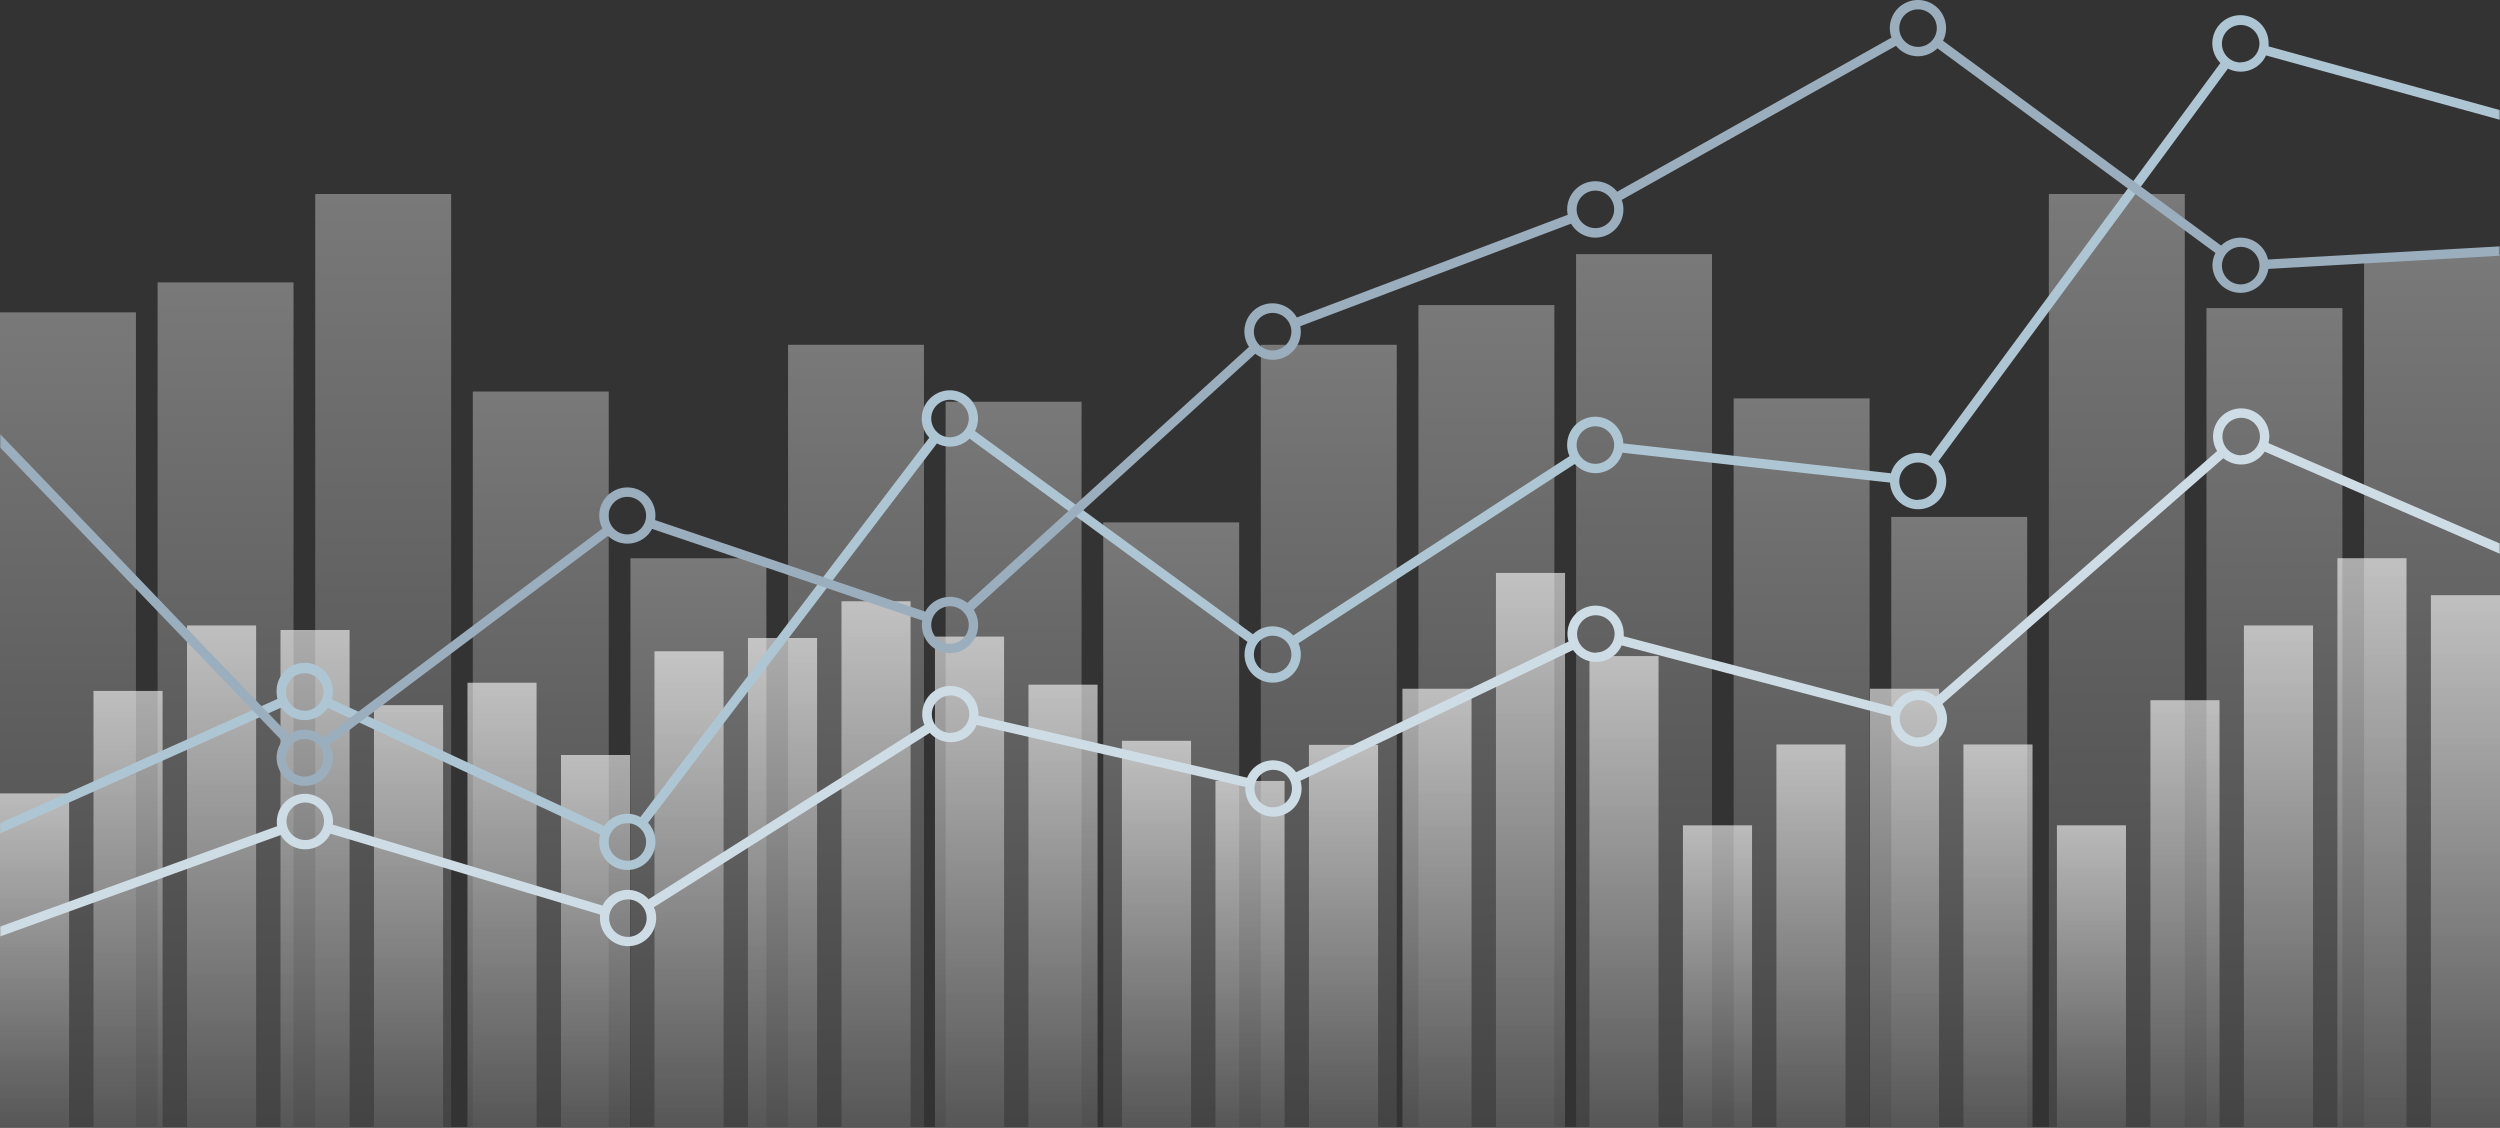 <svg xmlns="http://www.w3.org/2000/svg" xmlns:xlink="http://www.w3.org/1999/xlink" viewBox="0 0 760 342.84"><rect x="0" y="0" width="760" height="342.84" fill="#333333" stroke="none"/><defs><style>.cls-1{fill:url(#linear-gradient);}.cls-2{isolation:isolate;}.cls-3{opacity:0.34;}.cls-10,.cls-11,.cls-12,.cls-13,.cls-14,.cls-15,.cls-16,.cls-17,.cls-18,.cls-19,.cls-21,.cls-22,.cls-23,.cls-24,.cls-25,.cls-26,.cls-27,.cls-28,.cls-29,.cls-30,.cls-31,.cls-32,.cls-33,.cls-34,.cls-35,.cls-36,.cls-37,.cls-38,.cls-39,.cls-4,.cls-40,.cls-41,.cls-42,.cls-43,.cls-44,.cls-45,.cls-46,.cls-47,.cls-5,.cls-6,.cls-7,.cls-8,.cls-9{mix-blend-mode:overlay;}.cls-4{fill:url(#linear-gradient-2);}.cls-5{fill:url(#linear-gradient-3);}.cls-6{fill:url(#linear-gradient-4);}.cls-7{fill:url(#linear-gradient-5);}.cls-8{fill:url(#linear-gradient-6);}.cls-9{fill:url(#linear-gradient-7);}.cls-10{fill:url(#linear-gradient-8);}.cls-11{fill:url(#linear-gradient-9);}.cls-12{fill:url(#linear-gradient-10);}.cls-13{fill:url(#linear-gradient-11);}.cls-14{fill:url(#linear-gradient-12);}.cls-15{fill:url(#linear-gradient-13);}.cls-16{fill:url(#linear-gradient-14);}.cls-17{fill:url(#linear-gradient-15);}.cls-18{fill:url(#linear-gradient-16);}.cls-19{fill:url(#linear-gradient-17);}.cls-20{opacity:0.59;}.cls-21{fill:url(#linear-gradient-18);}.cls-22{fill:url(#linear-gradient-19);}.cls-23{fill:url(#linear-gradient-20);}.cls-24{fill:url(#linear-gradient-21);}.cls-25{fill:url(#linear-gradient-22);}.cls-26{fill:url(#linear-gradient-23);}.cls-27{fill:url(#linear-gradient-24);}.cls-28{fill:url(#linear-gradient-25);}.cls-29{fill:url(#linear-gradient-26);}.cls-30{fill:url(#linear-gradient-27);}.cls-31{fill:url(#linear-gradient-28);}.cls-32{fill:url(#linear-gradient-29);}.cls-33{fill:url(#linear-gradient-30);}.cls-34{fill:url(#linear-gradient-31);}.cls-35{fill:url(#linear-gradient-32);}.cls-36{fill:url(#linear-gradient-33);}.cls-37{fill:url(#linear-gradient-34);}.cls-38{fill:url(#linear-gradient-35);}.cls-39{fill:url(#linear-gradient-36);}.cls-40{fill:url(#linear-gradient-37);}.cls-41{fill:url(#linear-gradient-38);}.cls-42{fill:url(#linear-gradient-39);}.cls-43{fill:url(#linear-gradient-40);}.cls-44{fill:url(#linear-gradient-41);}.cls-45{fill:url(#linear-gradient-42);}.cls-46{fill:url(#linear-gradient-43);}.cls-47{fill:url(#linear-gradient-44);}.cls-48{mask:url(#mask);}.cls-49{fill:#cedde5;}.cls-50{fill:#aec6d3;}.cls-51{fill:#9baebe;}</style><linearGradient id="linear-gradient" y1="142.84" x2="760" y2="142.84" gradientUnits="userSpaceOnUse"><stop offset="0"/><stop offset="1" stop-color="#fff"/></linearGradient><linearGradient id="linear-gradient-2" x1="2098.5" y1="533.65" x2="2098.5" y2="799.23" gradientTransform="translate(2837.84 876.49) rotate(180)" gradientUnits="userSpaceOnUse"><stop offset="0" stop-color="#636363"/><stop offset="1" stop-color="#fff"/></linearGradient><linearGradient id="linear-gradient-3" x1="2146.42" y1="533.65" x2="2146.42" y2="782.82" xlink:href="#linear-gradient-2"/><linearGradient id="linear-gradient-4" x1="2194.33" y1="533.65" x2="2194.33" y2="817.51" xlink:href="#linear-gradient-2"/><linearGradient id="linear-gradient-5" x1="2242.24" y1="533.65" x2="2242.24" y2="719.35" xlink:href="#linear-gradient-2"/><linearGradient id="linear-gradient-6" x1="2290.15" y1="533.65" x2="2290.15" y2="755.37" xlink:href="#linear-gradient-2"/><linearGradient id="linear-gradient-7" x1="2338.06" y1="533.65" x2="2338.06" y2="799.23" xlink:href="#linear-gradient-2"/><linearGradient id="linear-gradient-8" x1="2385.97" y1="533.65" x2="2385.97" y2="783.74" xlink:href="#linear-gradient-2"/><linearGradient id="linear-gradient-9" x1="2433.88" y1="533.65" x2="2433.88" y2="771.68" xlink:href="#linear-gradient-2"/><linearGradient id="linear-gradient-10" x1="2481.8" y1="533.65" x2="2481.8" y2="717.69" xlink:href="#linear-gradient-2"/><linearGradient id="linear-gradient-11" x1="2529.71" y1="533.65" x2="2529.71" y2="754.37" xlink:href="#linear-gradient-2"/><linearGradient id="linear-gradient-12" x1="2577.62" y1="533.65" x2="2577.62" y2="771.68" xlink:href="#linear-gradient-2"/><linearGradient id="linear-gradient-13" x1="2625.53" y1="533.65" x2="2625.53" y2="706.77" xlink:href="#linear-gradient-2"/><linearGradient id="linear-gradient-14" x1="2673.44" y1="533.65" x2="2673.44" y2="757.47" xlink:href="#linear-gradient-2"/><linearGradient id="linear-gradient-15" x1="2721.35" y1="533.65" x2="2721.35" y2="817.51" xlink:href="#linear-gradient-2"/><linearGradient id="linear-gradient-16" x1="2769.26" y1="533.65" x2="2769.26" y2="790.65" xlink:href="#linear-gradient-2"/><linearGradient id="linear-gradient-17" x1="2817.18" y1="533.65" x2="2817.18" y2="781.54" xlink:href="#linear-gradient-2"/><linearGradient id="linear-gradient-18" x1="2088.34" y1="342.84" x2="2088.34" y2="180.95" gradientTransform="matrix(-1, 0, 0, 1, 2837.84, 0)" xlink:href="#linear-gradient-2"/><linearGradient id="linear-gradient-19" x1="2116.77" y1="342.84" x2="2116.77" y2="169.69" gradientTransform="matrix(-1, 0, 0, 1, 2837.84, 0)" xlink:href="#linear-gradient-2"/><linearGradient id="linear-gradient-20" x1="2145.19" y1="342.84" x2="2145.19" y2="190.15" gradientTransform="matrix(-1, 0, 0, 1, 2837.84, 0)" xlink:href="#linear-gradient-2"/><linearGradient id="linear-gradient-21" x1="2173.61" y1="342.84" x2="2173.61" y2="212.87" gradientTransform="matrix(-1, 0, 0, 1, 2837.84, 0)" xlink:href="#linear-gradient-2"/><linearGradient id="linear-gradient-22" x1="2202.04" y1="342.84" x2="2202.04" y2="250.9" gradientTransform="matrix(-1, 0, 0, 1, 2837.84, 0)" xlink:href="#linear-gradient-2"/><linearGradient id="linear-gradient-23" x1="2230.46" y1="342.84" x2="2230.46" y2="226.31" gradientTransform="matrix(-1, 0, 0, 1, 2837.84, 0)" xlink:href="#linear-gradient-2"/><linearGradient id="linear-gradient-24" x1="2258.88" y1="342.84" x2="2258.88" y2="209.37" gradientTransform="matrix(-1, 0, 0, 1, 2837.84, 0)" xlink:href="#linear-gradient-2"/><linearGradient id="linear-gradient-25" x1="2287.3" y1="342.84" x2="2287.3" y2="226.31" gradientTransform="matrix(-1, 0, 0, 1, 2837.84, 0)" xlink:href="#linear-gradient-2"/><linearGradient id="linear-gradient-26" x1="2315.73" y1="342.84" x2="2315.73" y2="250.9" gradientTransform="matrix(-1, 0, 0, 1, 2837.84, 0)" xlink:href="#linear-gradient-2"/><linearGradient id="linear-gradient-27" x1="2344.15" y1="342.84" x2="2344.15" y2="199.44" gradientTransform="matrix(-1, 0, 0, 1, 2837.84, 0)" xlink:href="#linear-gradient-2"/><linearGradient id="linear-gradient-28" x1="2372.57" y1="342.84" x2="2372.57" y2="174.18" gradientTransform="matrix(-1, 0, 0, 1, 2837.84, 0)" xlink:href="#linear-gradient-2"/><linearGradient id="linear-gradient-29" x1="2401" y1="342.84" x2="2401" y2="209.37" gradientTransform="matrix(-1, 0, 0, 1, 2837.84, 0)" xlink:href="#linear-gradient-2"/><linearGradient id="linear-gradient-30" x1="2429.42" y1="342.84" x2="2429.42" y2="226.43" gradientTransform="matrix(-1, 0, 0, 1, 2837.84, 0)" xlink:href="#linear-gradient-2"/><linearGradient id="linear-gradient-31" x1="2457.84" y1="342.84" x2="2457.84" y2="237.4" gradientTransform="matrix(-1, 0, 0, 1, 2837.84, 0)" xlink:href="#linear-gradient-2"/><linearGradient id="linear-gradient-32" x1="2486.26" y1="342.84" x2="2486.26" y2="225.21" gradientTransform="matrix(-1, 0, 0, 1, 2837.84, 0)" xlink:href="#linear-gradient-2"/><linearGradient id="linear-gradient-33" x1="2514.69" y1="342.84" x2="2514.69" y2="208.14" gradientTransform="matrix(-1, 0, 0, 1, 2837.84, 0)" xlink:href="#linear-gradient-2"/><linearGradient id="linear-gradient-34" x1="2543.11" y1="342.84" x2="2543.11" y2="193.52" gradientTransform="matrix(-1, 0, 0, 1, 2837.84, 0)" xlink:href="#linear-gradient-2"/><linearGradient id="linear-gradient-35" x1="2571.53" y1="342.84" x2="2571.53" y2="182.78" gradientTransform="matrix(-1, 0, 0, 1, 2837.84, 0)" xlink:href="#linear-gradient-2"/><linearGradient id="linear-gradient-36" x1="2599.95" y1="342.84" x2="2599.95" y2="193.96" gradientTransform="matrix(-1, 0, 0, 1, 2837.84, 0)" xlink:href="#linear-gradient-2"/><linearGradient id="linear-gradient-37" x1="2628.38" y1="342.84" x2="2628.38" y2="197.99" gradientTransform="matrix(-1, 0, 0, 1, 2837.84, 0)" xlink:href="#linear-gradient-2"/><linearGradient id="linear-gradient-38" x1="2656.8" y1="342.84" x2="2656.8" y2="229.52" gradientTransform="matrix(-1, 0, 0, 1, 2837.84, 0)" xlink:href="#linear-gradient-2"/><linearGradient id="linear-gradient-39" x1="2685.22" y1="342.84" x2="2685.22" y2="207.55" gradientTransform="matrix(-1, 0, 0, 1, 2837.84, 0)" xlink:href="#linear-gradient-2"/><linearGradient id="linear-gradient-40" x1="2713.65" y1="342.84" x2="2713.65" y2="214.37" gradientTransform="matrix(-1, 0, 0, 1, 2837.84, 0)" xlink:href="#linear-gradient-2"/><linearGradient id="linear-gradient-41" x1="2742.07" y1="342.84" x2="2742.07" y2="191.52" gradientTransform="matrix(-1, 0, 0, 1, 2837.84, 0)" xlink:href="#linear-gradient-2"/><linearGradient id="linear-gradient-42" x1="2770.49" y1="342.84" x2="2770.49" y2="190.15" gradientTransform="matrix(-1, 0, 0, 1, 2837.84, 0)" xlink:href="#linear-gradient-2"/><linearGradient id="linear-gradient-43" x1="2798.91" y1="342.84" x2="2798.91" y2="210.05" gradientTransform="matrix(-1, 0, 0, 1, 2837.84, 0)" xlink:href="#linear-gradient-2"/><linearGradient id="linear-gradient-44" x1="2827.34" y1="342.84" x2="2827.34" y2="241.19" gradientTransform="matrix(-1, 0, 0, 1, 2837.84, 0)" xlink:href="#linear-gradient-2"/><mask id="mask" x="0" y="-57.16" width="760" height="400" maskUnits="userSpaceOnUse"><rect class="cls-1" y="-57.16" width="760" height="400"/></mask></defs><g class="cls-2"><g id="Layer_2" data-name="Layer 2"><g id="Layer_1-2" data-name="Layer 1"><g class="cls-3"><rect class="cls-4" x="718.67" y="77.26" width="41.33" height="265.57"/><rect class="cls-5" x="670.76" y="93.66" width="41.33" height="249.17"/><rect class="cls-6" x="622.85" y="58.97" width="41.33" height="283.86"/><rect class="cls-7" x="574.94" y="157.14" width="41.33" height="185.69"/><rect class="cls-8" x="527.03" y="121.12" width="41.33" height="221.71"/><rect class="cls-9" x="479.12" y="77.26" width="41.33" height="265.57"/><rect class="cls-10" x="431.2" y="92.75" width="41.33" height="250.09"/><rect class="cls-11" x="383.29" y="104.81" width="41.33" height="238.02"/><rect class="cls-12" x="335.38" y="158.8" width="41.33" height="184.04"/><rect class="cls-13" x="287.47" y="122.12" width="41.33" height="220.71"/><rect class="cls-14" x="239.56" y="104.81" width="41.33" height="238.02"/><rect class="cls-15" x="191.65" y="169.72" width="41.33" height="173.11"/><rect class="cls-16" x="143.73" y="119.02" width="41.33" height="223.82"/><rect class="cls-17" x="95.82" y="58.97" width="41.33" height="283.86"/><rect class="cls-18" x="47.91" y="85.84" width="41.33" height="257"/><rect class="cls-19" y="94.95" width="41.33" height="247.89"/></g><g class="cls-20"><rect class="cls-21" x="738.99" y="180.95" width="21.01" height="161.89"/><rect class="cls-22" x="710.57" y="169.69" width="21.01" height="173.15"/><rect class="cls-23" x="682.15" y="190.15" width="21.01" height="152.69"/><rect class="cls-24" x="653.73" y="212.87" width="21.01" height="129.97"/><rect class="cls-25" x="625.3" y="250.9" width="21" height="91.93"/><rect class="cls-26" x="596.88" y="226.31" width="21.01" height="116.52"/><rect class="cls-27" x="568.46" y="209.37" width="21.01" height="133.47"/><rect class="cls-28" x="540.03" y="226.31" width="21.01" height="116.52"/><rect class="cls-29" x="511.61" y="250.9" width="21.01" height="91.93"/><rect class="cls-30" x="483.19" y="199.44" width="21.01" height="143.4"/><rect class="cls-31" x="454.77" y="174.18" width="21" height="168.65"/><rect class="cls-32" x="426.34" y="209.37" width="21.01" height="133.47"/><rect class="cls-33" x="397.92" y="226.43" width="21.01" height="116.41"/><rect class="cls-34" x="369.5" y="237.4" width="21.01" height="105.44"/><rect class="cls-35" x="341.07" y="225.21" width="21.01" height="117.63"/><rect class="cls-36" x="312.65" y="208.14" width="21.01" height="134.69"/><rect class="cls-37" x="284.23" y="193.52" width="21.01" height="149.32"/><rect class="cls-38" x="255.81" y="182.78" width="21.01" height="160.06"/><rect class="cls-39" x="227.38" y="193.96" width="21.01" height="148.88"/><rect class="cls-40" x="198.96" y="197.99" width="21.01" height="144.85"/><rect class="cls-41" x="170.54" y="229.52" width="21.01" height="113.32"/><rect class="cls-42" x="142.11" y="207.55" width="21.01" height="135.29"/><rect class="cls-43" x="113.69" y="214.37" width="21.01" height="128.47"/><rect class="cls-44" x="85.27" y="191.52" width="21.01" height="151.31"/><rect class="cls-45" x="56.85" y="190.15" width="21.01" height="152.69"/><rect class="cls-46" x="28.42" y="210.05" width="21.01" height="132.79"/><rect class="cls-47" y="241.19" width="21.01" height="101.65"/></g><g class="cls-48"><path class="cls-49" d="M760,165.26,689.61,134.7a8.66,8.66,0,0,0,.26-2A8.55,8.55,0,1,0,674,137.12l-85.41,74.71a8.53,8.53,0,0,0-13.18,3.1l-81.8-21.49a6.51,6.51,0,0,0,0-.77,8.55,8.55,0,1,0-17.1,0,8.36,8.36,0,0,0,.34,2.36L394,234.77a8.54,8.54,0,0,0-14.87,1.65l-81.67-18.84c0-.17,0-.34,0-.5a8.55,8.55,0,1,0-16.44,3.3l-83.85,53a8.51,8.51,0,0,0-14,1.92l-82-24.61a7.45,7.45,0,0,0,.08-1.06,8.55,8.55,0,1,0-17,1.53L0,281.7v3l85.36-30.85a8.54,8.54,0,0,0,15.09-.42l82,24.6a9.28,9.28,0,0,0-.07,1.06,8.55,8.55,0,1,0,16.44-3.3l83.85-53a8.54,8.54,0,0,0,14.24-2.42l81.67,18.84c0,.16,0,.33,0,.5a8.55,8.55,0,0,0,17.1,0,8.74,8.74,0,0,0-.34-2.36l82.89-39.74a8.54,8.54,0,0,0,14.77-1.41l81.79,21.5c0,.25,0,.5,0,.76a8.55,8.55,0,1,0,17.1,0A8.42,8.42,0,0,0,590.5,214l85.41-74.71a8.53,8.53,0,0,0,12.56-2L760,168.37ZM92.8,255.37a5.7,5.7,0,1,1,5.7-5.7A5.7,5.7,0,0,1,92.8,255.37Zm98.08,29.45a5.7,5.7,0,1,1,5.7-5.7A5.71,5.71,0,0,1,190.88,284.82Zm98.09-62a5.7,5.7,0,1,1,5.7-5.7A5.71,5.71,0,0,1,289,222.78Zm98.09,22.62a5.7,5.7,0,1,1,5.7-5.7A5.7,5.7,0,0,1,387.06,245.4Zm98.08-47a5.7,5.7,0,1,1,5.7-5.7A5.7,5.7,0,0,1,485.14,198.37Zm98.09,25.78a5.7,5.7,0,1,1,5.7-5.7A5.7,5.7,0,0,1,583.23,224.15Zm98.09-85.8a5.7,5.7,0,1,1,5.7-5.7A5.7,5.7,0,0,1,681.32,138.35Z"/><path class="cls-50" d="M760,33.48,689.65,14.1a8.44,8.44,0,0,0,0-.87A8.55,8.55,0,1,0,675,19.16L586.91,138.61a8.48,8.48,0,0,0-3.85-.93,8.58,8.58,0,0,0-8.22,6.2L493.5,134.8a8.55,8.55,0,1,0-16.37,3.87l-84,54.51a8.53,8.53,0,0,0-12.24-.35l-84.49-61.78a8.55,8.55,0,1,0-13.88,2L194.68,248.39a8.39,8.39,0,0,0-4-1,8.56,8.56,0,0,0-7,3.7l-82.81-38.5a8.37,8.37,0,0,0,.31-2.25,8.55,8.55,0,1,0-17.09,0,8.35,8.35,0,0,0,.28,2.13L0,250.25v3.12L85.52,215.1a8.53,8.53,0,0,0,14.14.1l82.81,38.5a8.81,8.81,0,0,0-.31,2.26A8.55,8.55,0,1,0,197,250.12L284.83,134.8a8.51,8.51,0,0,0,9.92-1.45l84.5,61.79a8.44,8.44,0,0,0-.91,3.82,8.55,8.55,0,1,0,16.39-3.4l84-54.5a8.53,8.53,0,0,0,14.5-3.43l81.34,9.08a8.55,8.55,0,1,0,14.67-6.41L677.29,20.85a8.51,8.51,0,0,0,11.59-4L760,36.43ZM92.62,216.06a5.7,5.7,0,1,1,5.71-5.7A5.71,5.71,0,0,1,92.62,216.06Zm98.09,45.6a5.7,5.7,0,1,1,5.7-5.7A5.71,5.71,0,0,1,190.71,261.66ZM288.8,132.93a5.7,5.7,0,1,1,5.7-5.7A5.7,5.7,0,0,1,288.8,132.93Zm98.08,71.73a5.7,5.7,0,1,1,5.7-5.7A5.71,5.71,0,0,1,386.88,204.66ZM485,141a5.7,5.7,0,1,1,5.7-5.7A5.71,5.71,0,0,1,485,141Zm98.09,11a5.7,5.7,0,1,1,5.7-5.7A5.7,5.7,0,0,1,583.06,151.93Zm98.08-133a5.7,5.7,0,1,1,5.7-5.7A5.71,5.71,0,0,1,681.14,18.93Z"/><path class="cls-51" d="M760,74.89l-70.52,4a8.54,8.54,0,0,0-14.27-4.24L590.68,12.39a8.41,8.41,0,0,0,.93-3.84,8.55,8.55,0,0,0-17.1,0,8.35,8.35,0,0,0,.51,2.88l-83.4,46.85a8.55,8.55,0,0,0-15.2,5.37,8.1,8.1,0,0,0,.17,1.65L394.25,96.51a8.54,8.54,0,1,0-14.55,8.93l-85.63,77.84a8.54,8.54,0,0,0-12.8,2.66L199.14,158.1a8.54,8.54,0,1,0-16,2.57L98.5,224.18a8.54,8.54,0,0,0-10.69-.87L0,131.92V136l85.77,89.26a8.54,8.54,0,1,0,14.45,1.17l84.61-63.52a8.54,8.54,0,0,0,13.41-2.13l82.13,27.84a7.53,7.53,0,0,0-.12,1.35A8.55,8.55,0,1,0,296,185.39l85.62-77.85a8.53,8.53,0,0,0,13.82-6.71,8.27,8.27,0,0,0-.16-1.66L477.6,68A8.54,8.54,0,0,0,493,60.77l83.4-46.85a8.52,8.52,0,0,0,12.58.77l84.53,62.22a8.41,8.41,0,0,0-.93,3.84,8.55,8.55,0,0,0,17,1l70.36-4ZM92.62,236.08a5.71,5.71,0,1,1,5.71-5.7A5.71,5.71,0,0,1,92.62,236.08Zm98.09-73.63a5.7,5.7,0,1,1,5.7-5.7A5.71,5.71,0,0,1,190.71,162.45ZM288.8,195.7a5.7,5.7,0,1,1,5.7-5.7A5.7,5.7,0,0,1,288.8,195.7Zm98.08-89.17a5.7,5.7,0,1,1,5.7-5.7A5.71,5.71,0,0,1,386.88,106.53ZM485,69.35a5.7,5.7,0,1,1,5.7-5.7A5.71,5.71,0,0,1,485,69.35Zm98.09-55.1a5.7,5.7,0,1,1,5.7-5.7A5.71,5.71,0,0,1,583.06,14.25Zm98.08,72.2a5.7,5.7,0,1,1,5.7-5.7A5.71,5.71,0,0,1,681.14,86.45Z"/></g></g></g></g></svg>
